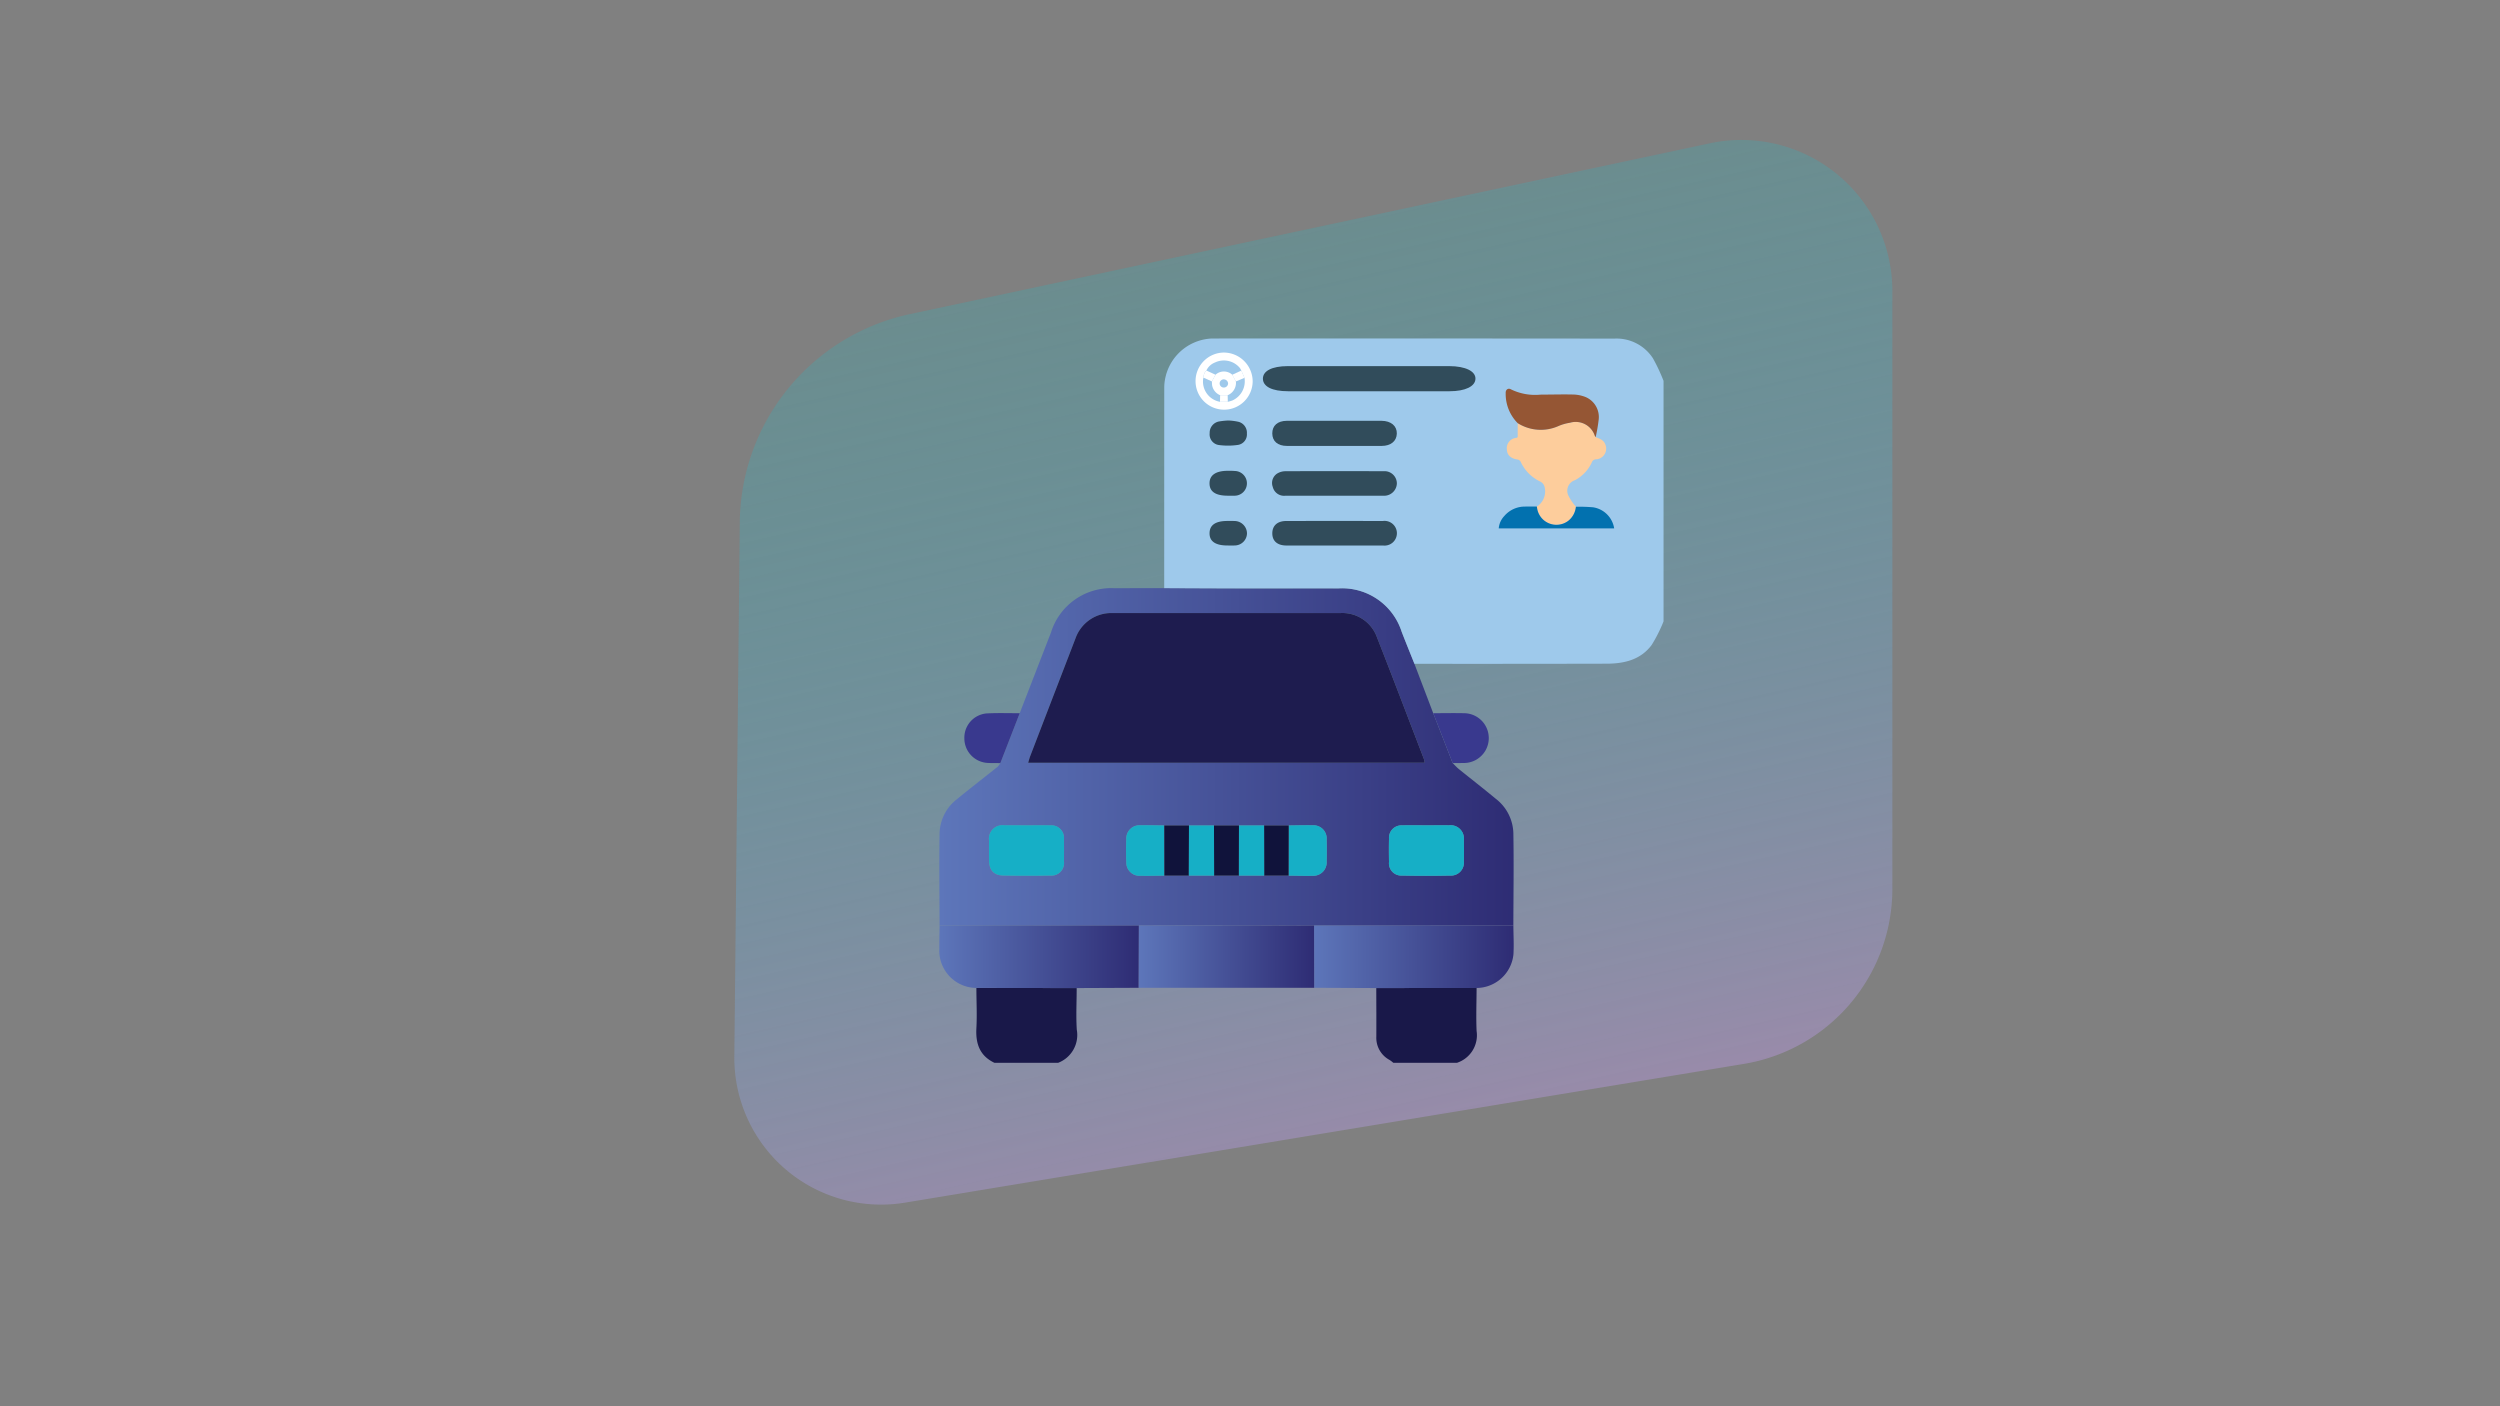 <svg id="ff37af2f-d1e3-4fb6-8b35-c35ea9cb1e18" data-name="Layer 1" xmlns="http://www.w3.org/2000/svg" xmlns:xlink="http://www.w3.org/1999/xlink" viewBox="0 0 1920 1080"><rect x="0" y="0" width="1920" height="1080" fill="#808080" stroke="none"/><defs><style>.f33ae553-938b-4aa1-af0d-6a27d18e3181{isolation:isolate;opacity:0.62;fill:url(#ffc5ac58-4478-427c-b512-881f5a591935);}.b650f27b-d2f9-4d95-8246-a4f090f54384{fill:#191849;}.a838f25b-7cb0-40cd-85b0-d83287913be5{fill:url(#b679e386-2b02-4fb4-be75-da9baa245bd9);}.b179c62a-1228-4ff1-8da3-80358f73608a{fill:url(#a5f63eec-505a-47c7-8615-7d8242c3ab56);}.ab44c1ad-1350-414e-ad2c-e138c5c21606{fill:#39398e;}.b2267609-1b1d-4efb-a632-3eb76b5e05c3{fill:url(#b7356c22-42e3-4e49-88b8-19fc8f283e5e);}.a469d4f8-202b-4232-a314-9a4227746499{fill:url(#acfae7d4-3c79-43e5-9b43-280bf5464fc3);}.fa87e151-27ce-4bb2-994d-33ddb96950e3{fill:#1e1c4f;}.b1dbe1c8-608b-4ef0-b229-fc9fd8bc5505{fill:#16afc6;}.a7be2b90-aea1-4606-abd8-41268058572c{fill:#10133b;}.a3ec69d5-18bd-4aa8-be3a-cbeffc9f34e1{fill:#9ec9eb;}.b23a2f62-6ee8-46c7-b95a-39087e36b3b5{fill:#fdcd9c;}.ee443ce0-2735-46a5-9eb5-726223459c15{fill:#955634;}.a5d5dfbe-96a3-41e5-ba9b-ecc5d9a0693b{fill:#0271af;}.a0294dee-7694-410a-a363-98f294b61b0c{fill:#fff;}.a5f6afe5-a27b-4f3d-ba79-68b685e06af1{fill:#314c5b;}</style><linearGradient id="ffc5ac58-4478-427c-b512-881f5a591935" x1="-957.642" y1="1636.628" x2="-956.039" y2="1630.112" gradientTransform="matrix(116.553, 0, 0, -107.159, 112534.644, 175560.68)" gradientUnits="userSpaceOnUse"><stop offset="0" stop-color="#1cbec8" stop-opacity="0.33"/><stop offset="1" stop-color="#aa91c4"/></linearGradient><linearGradient id="b679e386-2b02-4fb4-be75-da9baa245bd9" x1="-951.779" y1="1637.039" x2="-945.036" y2="1637.039" gradientTransform="matrix(65.409, 0, 0, -38.442, 62976.261, 63512.57)" gradientUnits="userSpaceOnUse"><stop offset="0" stop-color="#5d76ba"/><stop offset="1" stop-color="#2e2c74"/></linearGradient><linearGradient id="a5f63eec-505a-47c7-8615-7d8242c3ab56" x1="-919.458" y1="1647.429" x2="-912.715" y2="1647.429" gradientTransform="matrix(22.736, 0, 0, -7.125, 21625.906, 12472.745)" xlink:href="#b679e386-2b02-4fb4-be75-da9baa245bd9"/><linearGradient id="b7356c22-42e3-4e49-88b8-19fc8f283e5e" x1="-908.678" y1="1647.432" x2="-901.935" y2="1647.432" gradientTransform="matrix(22.737, 0, 0, -7.124, 21669.421, 12471.152)" xlink:href="#b679e386-2b02-4fb4-be75-da9baa245bd9"/><linearGradient id="acfae7d4-3c79-43e5-9b43-280bf5464fc3" x1="-906.102" y1="1647.491" x2="-899.359" y2="1647.491" gradientTransform="matrix(19.982, 0, 0, -7.107, 18980.325, 12443.264)" xlink:href="#b679e386-2b02-4fb4-be75-da9baa245bd9"/></defs><path id="aace5cca-2881-4be3-9cf9-33a203520600" data-name="Path 82676" class="f33ae553-938b-4aa1-af0d-6a27d18e3181" d="M1339.261,817.09,695.025,923.637A112.675,112.675,0,0,1,563.968,811.313l4.189-410.287A165.113,165.113,0,0,1,698.779,241.239L1313.165,110.045a115.987,115.987,0,0,1,140.176,113.438v459.116A136.315,136.315,0,0,1,1339.261,817.09Z"/><g id="b45ed8d3-d1df-4b1e-a514-1774dbdb30b9" data-name="Group 44119"><path id="ad2ca4dd-8326-40df-a3d2-49ef9abccce2" data-name="Path 92678" class="b650f27b-d2f9-4d95-8246-a4f090f54384" d="M826.896,758.842c0,10.668-.593,21.362.081,31.982a22.866,22.866,0,0,1-14.35,25.421h-48.887c-11.335-5.395-14.531-14.72-13.87-26.615.566-10.263,0-20.586,0-30.883Z"/><path id="ade42e96-4820-4491-b6e2-5a671c38b3b7" data-name="Path 92679" class="b650f27b-d2f9-4d95-8246-a4f090f54384" d="M1070.097,816.246a29.26,29.26,0,0,0-2.852-2.178,19.256,19.256,0,0,1-10.229-17.815c.068-12.474,0-24.949-.04-37.424l77.053-.068c-.04,11.025-.479,22.063,0,33.041a22.252,22.252,0,0,1-15.03,24.416Z"/><path id="adad4e40-dce9-444f-887a-92a68e375811" data-name="Path 92680" class="a838f25b-7cb0-40cd-85b0-d83287913be5" d="M1115.66,586.072c1.591,1.551,3.075,3.237,4.795,4.626,9.44,7.62,18.989,15.051,28.32,22.778a34.484,34.484,0,0,1,13.486,26.25c.425,23.681.061,47.383,0,71.072l-153.067.087c-17.181-.068-34.356-.196-51.53-.182q-41.503,0-83.007.182l-153.067-.095c-.047-23.513-.384-47.032,0-70.532A34.135,34.135,0,0,1,734.767,613.901c10.344-8.476,20.937-16.642,31.375-25.003a13.917,13.917,0,0,0,2.11-2.818l14.882-38.341q12.037-31.017,24.053-62.077a48.435,48.435,0,0,1,48.9-33.911c12.664-.061,25.327-.054,37.99-.081,18.968.068,37.93.175,56.898.202,25.624.034,51.308-.04,76.958,0a48.031,48.031,0,0,1,48.55,33.398c3.183,8.199,6.513,16.338,9.777,24.504l14.443,37.95ZM970.813,633.948h-76.702c-6.13-.054-12.265-.27-18.395-.121a10.114,10.114,0,0,0-10.703,9.49c-.02.324-.023.65-.012.975-.209,5.947-.222,11.915,0,17.863a10.111,10.111,0,0,0,10.789,10.438c6.122.162,12.259-.061,18.395-.108h95.475c6.136.054,12.279.277,18.408.108a10.258,10.258,0,0,0,10.789-10.985q.222-8.388,0-16.79a10.114,10.114,0,0,0-10.728-10.985c-6.13-.155-12.272.067-18.408.121Zm-181.179-48.192h304.488a17.959,17.959,0,0,0-.553-2.818c-11.976-31.159-23.816-62.373-36.048-93.431a28.227,28.227,0,0,0-28.422-18.678q-87.133-.082-174.26,0a29.238,29.238,0,0,0-28.934,19.622q-17.484,45.178-34.788,90.444C790.558,582.397,790.194,583.948,789.635,585.756Zm-1.092,48.091c-5.786,0-11.564-.074-17.35,0a10.392,10.392,0,0,0-11.612,11.78q-.109,7.586,0,15.178c.114,7.62,3.655,11.524,11.2,11.652q17.883.317,35.779,0a9.668,9.668,0,0,0,10.546-10.971q.121-8.401,0-16.803a9.738,9.738,0,0,0-10.674-10.789c-5.947-.149-11.915-.041-17.876-.048Zm306.808,0c-6.143,0-12.293-.148-18.429.04a9.568,9.568,0,0,0-10.185,8.909,9.444,9.444,0,0,0,.002,1.313c-.128,5.961-.114,11.929,0,17.889a9.438,9.438,0,0,0,9.96,10.431q18.423.426,36.857,0a9.947,9.947,0,0,0,10.674-11.032q.183-8.133,0-16.264a10.237,10.237,0,0,0-11.524-11.287c-5.759-.074-11.544,0-17.323.013Z"/><path id="bb9aed43-7da6-4e15-886e-0d15e7124ad3" data-name="Path 92681" class="b179c62a-1228-4ff1-8da3-80358f73608a" d="M721.604,710.791l153.067.095q-.054,23.871-.114,47.74l-47.647.209-77.053-.095a28.685,28.685,0,0,1-28.493-28.875q.004-.649.038-1.3C721.381,722.646,721.523,716.719,721.604,710.791Z"/><path id="bd1bc715-0734-4d0d-b8ce-0c54feb2088a" data-name="Path 92682" class="ab44c1ad-1350-414e-ad2c-e138c5c21606" d="M783.141,547.738,768.259,586.079c-3.432-.054-6.878.047-10.303-.188a18.88,18.88,0,0,1-17.329-18.881,18.678,18.678,0,0,1,17.026-19.096C766.135,547.455,774.645,547.765,783.141,547.738Z"/><path id="e393936d-2f87-43de-b8d5-216e09222f0b" data-name="Path 92683" class="b2267609-1b1d-4efb-a632-3eb76b5e05c3" d="M1009.202,710.879l153.067-.087c.047,7.364.492,14.747.061,22.084a28.665,28.665,0,0,1-28.28,25.886l-77.053.068-47.687-.216Q1009.248,734.743,1009.202,710.879Z"/><path id="e0654191-cf2c-4344-84d3-6df79f3aa12d" data-name="Path 92684" class="ab44c1ad-1350-414e-ad2c-e138c5c21606" d="M1115.668,586.066l-14.942-38.327c7.774,0,15.556-.175,23.324,0a19.123,19.123,0,1,1,.414,38.244q-.331.004-.663-.004C1121.089,586.038,1118.378,586.038,1115.668,586.066Z"/><path id="a852b9d8-9bdb-4e96-9ff8-1e5b5a0224db" data-name="Path 92685" class="a469d4f8-202b-4232-a314-9a4227746499" d="M1009.201,710.886q.047,23.864.087,47.727H874.549q.061-23.871.121-47.74,41.497-.101,83-.182C974.846,710.691,992.027,710.818,1009.201,710.886Z"/><path id="b67efbfc-8eb0-4cf7-a33c-b3b9150391ea" data-name="Path 92686" class="fa87e151-27ce-4bb2-994d-33ddb96950e3" d="M789.655,585.755c.547-1.807.917-3.372,1.477-4.835q17.362-45.233,34.788-90.444A29.238,29.238,0,0,1,854.854,470.854q87.133-.067,174.26,0a28.227,28.227,0,0,1,28.422,18.678c12.225,31.058,24.072,62.272,36.048,93.431a17.958,17.958,0,0,1,.553,2.818Z"/><path id="a01b08fc-8a76-4b7f-9904-3627176173a4" data-name="Path 92687" class="b1dbe1c8-608b-4ef0-b229-fc9fd8bc5505" d="M788.556,633.853c5.961,0,11.929-.108,17.889,0A9.736,9.736,0,0,1,817.119,644.642q.128,8.402,0,16.803a9.67,9.67,0,0,1-10.546,10.971q-17.883.33-35.779,0c-7.546-.135-11.078-4.046-11.194-11.652q-.114-7.586,0-15.178a10.392,10.392,0,0,1,11.604-11.787C776.992,633.773,782.763,633.847,788.556,633.853Z"/><path id="ebc1c5b6-0626-49b5-83e3-f70005b13ae2" data-name="Path 92688" class="b1dbe1c8-608b-4ef0-b229-fc9fd8bc5505" d="M1095.384,633.853c5.779,0,11.564-.081,17.35,0a10.235,10.235,0,0,1,11.524,11.287c.114,5.395.121,10.843,0,16.264a9.937,9.937,0,0,1-10.674,11.032q-18.423.405-36.857,0a9.442,9.442,0,0,1-9.96-10.431c-.101-5.961-.121-11.929,0-17.896a9.568,9.568,0,0,1,8.869-10.22,9.705,9.705,0,0,1,1.313-.002C1083.091,633.712,1089.242,633.853,1095.384,633.853Z"/><path id="e640c433-c625-4f4f-9110-ab9e7fe64a05" data-name="Path 92689" class="b1dbe1c8-608b-4ef0-b229-fc9fd8bc5505" d="M989.734,633.954c6.136-.054,12.279-.277,18.408-.121a10.116,10.116,0,0,1,10.728,10.985q.216,8.395,0,16.797a10.255,10.255,0,0,1-10.789,10.985c-6.13.169-12.272-.061-18.408-.108Q989.694,653.22,989.734,633.954Z"/><path id="a461b7ea-ddf1-48e5-855a-c63a6248452d" data-name="Path 92690" class="b1dbe1c8-608b-4ef0-b229-fc9fd8bc5505" d="M894.186,672.491c-6.13.054-12.265.27-18.395.108a10.118,10.118,0,0,1-10.789-10.438c-.23-5.947-.216-11.915,0-17.863a10.115,10.115,0,0,1,9.732-10.483c.328-.012.656-.008.983.012,6.122-.142,12.259.067,18.395.121Q894.152,653.226,894.186,672.491Z"/><path id="a21827db-073b-4a0f-84aa-2e2a13839f2f" data-name="Path 92691" class="a7be2b90-aea1-4606-abd8-41268058572c" d="M894.219,672.484l-.067-38.53h19.002q-.054,19.259-.101,38.516Z"/><path id="e164ee3d-ece1-4648-8436-ca5397081a4c" data-name="Path 92692" class="a7be2b90-aea1-4606-abd8-41268058572c" d="M951.481,672.464H932.425q-.041-19.251-.081-38.51H951.535Q951.508,653.211,951.481,672.464Z"/><path id="e0ca8064-ef74-4264-b2fe-b244ce45c6ca" data-name="Path 92693" class="a7be2b90-aea1-4606-abd8-41268058572c" d="M989.741,633.948q-.04,19.265-.074,38.536H970.881q0-19.257-.061-38.516Z"/><path id="a99c0870-fe08-4706-8257-9421762e08a3" data-name="Path 92694" class="b1dbe1c8-608b-4ef0-b229-fc9fd8bc5505" d="M932.337,633.955q.041,19.259.081,38.51H913.019q.056-19.257.101-38.516Z"/><path id="e1afff57-3add-4d17-91a7-4b49cb43b12d" data-name="Path 92695" class="b1dbe1c8-608b-4ef0-b229-fc9fd8bc5505" d="M970.814,633.948l.061,38.516H951.475q0-19.251.061-38.502Z"/><path id="a3fdea20-d3a5-4c92-ac51-c5e74eb33de1" data-name="Path 92696" class="a3ec69d5-18bd-4aa8-be3a-cbeffc9f34e1" d="M1277.601,292.501V477.22a113.266,113.266,0,0,1-9.096,18.072c-8.463,11.463-21.159,14.396-34.612,14.424q-73.795.175-147.612.087c-3.264-8.173-6.588-16.311-9.764-24.511a48.043,48.043,0,0,0-48.55-33.392c-25.624-.061-51.301,0-76.965,0-18.955,0-37.923-.135-56.891-.202q-.001-77.391.04-154.793A38.173,38.173,0,0,1,930.915,259.972q154.496-.088,308.979.074a33.33,33.33,0,0,1,29.588,15.165A140.291,140.291,0,0,1,1277.601,292.501Z"/><g id="bd355070-f4cc-4f6f-a860-bd1a5b44d553" data-name="Group 44117"><path id="a1e4b37d-e08b-49bf-b7aa-55a8b62fe68f" data-name="Path 92697" class="b23a2f62-6ee8-46c7-b95a-39087e36b3b5" d="M1225.478,335.69c2.812,1.261,5.913,1.942,7.29,5.361a8.24,8.24,0,0,1-6.939,11.72,3.467,3.467,0,0,0-3.372,2.488,29.339,29.339,0,0,1-12.812,13.486,8.558,8.558,0,0,0-4.903,12.293,41.845,41.845,0,0,0,5.556,8.146,15.805,15.805,0,0,1-5.334,10.371,15.01,15.01,0,0,1-24.606-10.512,13.931,13.931,0,0,0,5.779-15.448,6.391,6.391,0,0,0-2.934-3.614,31.139,31.139,0,0,1-15.401-15.509,3.37,3.37,0,0,0-2.299-1.551c-5.03-.674-8.017-3.304-8.213-7.499a8.004,8.004,0,0,1,6.741-9.093c.225-.033.449-.057.676-.071a4.705,4.705,0,0,0,.877-.566V324.968a33.285,33.285,0,0,0,31.423,2.178,36.697,36.697,0,0,1,8.766-2.488,15.428,15.428,0,0,1,19.022,9.986A5.006,5.006,0,0,0,1225.478,335.69Z"/><path id="b2df3721-dafc-4c7f-a189-ee8e2a1407b7" data-name="Path 92698" class="ee443ce0-2735-46a5-9eb5-726223459c15" d="M1225.471,335.69a5.016,5.016,0,0,1-.674-1.039,15.428,15.428,0,0,0-19.022-9.986,36.735,36.735,0,0,0-8.766,2.488,33.289,33.289,0,0,1-31.423-2.178,31.826,31.826,0,0,1-9.217-23.081c-.162-2.65,1.901-4.14,4.079-2.859a42.285,42.285,0,0,0,22.67,4.046c8.523-.034,17.046-.29,25.563-.074a27.205,27.205,0,0,1,9.17,1.969,16.677,16.677,0,0,1,9.878,17.755A121.631,121.631,0,0,1,1225.471,335.69Z"/><path id="edd5c8ee-a544-4589-8247-caf89871063a" data-name="Path 92699" class="a5d5dfbe-96a3-41e5-ba9b-ecc5d9a0693b" d="M1180.353,389.047a15.01,15.01,0,0,0,24.606,10.512,15.791,15.791,0,0,0,5.334-10.371,125.434,125.434,0,0,1,13.21.418,19.395,19.395,0,0,1,16.183,16.183H1151.028a15.674,15.674,0,0,1,4.288-9.494,20.652,20.652,0,0,1,15.873-7.242C1174.237,388.946,1177.298,389.04,1180.353,389.047Z"/></g><g id="b0b4de7f-34d2-4ae7-9587-5344c5f05c15" data-name="Group 44118"><path id="bac58585-3468-4c31-91ee-e1ce5f3ff758" data-name="Path 92700" class="a0294dee-7694-410a-a363-98f294b61b0c" d="M939.836,270.762a21.935,21.935,0,1,0,22.212,22.145A22.252,22.252,0,0,0,939.836,270.762Zm6.439,36.871a24.794,24.794,0,0,1-3.372.951h-6.008a15.819,15.819,0,0,1-12.846-17.829,2.154,2.154,0,0,1,.384-.634,6.549,6.549,0,0,1,2.064-5.55,12.086,12.086,0,0,1,6.642-6.19,15.907,15.907,0,0,1,19.069,4.221,11.737,11.737,0,0,1,1.086,1.99l2.468,5.583a16.109,16.109,0,0,1-9.467,17.458Z"/><path id="af1137b9-b04c-44d5-afd8-0302837927d8" data-name="Path 92701" class="a0294dee-7694-410a-a363-98f294b61b0c" d="M955.777,290.175l-6.635,2.785q-1.389-2.576-2.771-5.152l6.946-3.217Q954.575,287.377,955.777,290.175Z"/><path id="a38ea7d0-5124-4477-a8c2-b3d502d960e5" data-name="Path 92702" class="a0294dee-7694-410a-a363-98f294b61b0c" d="M933.497,287.775l-2.778,5.159-6.238-2.812a6.54,6.54,0,0,1,2.064-5.55Z"/><path id="a7e3414f-1363-4126-822a-c305144c23ac" data-name="Path 92703" class="a0294dee-7694-410a-a363-98f294b61b0c" d="M942.958,308.577h-6.001q.047-2.541.101-5.084h5.792Z"/><path id="bf280a08-1258-47dd-9e05-a141ebfbc689" data-name="Path 92704" class="a0294dee-7694-410a-a363-98f294b61b0c" d="M949.174,292.96q-1.389-2.576-2.771-5.152a9.576,9.576,0,0,0-12.899,0l-2.778,5.159c.061,1.031.047,2.077.202,3.088a10.256,10.256,0,0,0,6.136,7.471H942.857A10.256,10.256,0,0,0,949.174,292.96Zm-9.366,4.673a3.142,3.142,0,1,1,.049-6.285c.087.001.175.005.262.013a3.304,3.304,0,0,1,3.048,3.203,3.223,3.223,0,0,1-3.358,3.069Z"/></g><path id="fbb4094c-68fb-4be1-a206-24a7c1f7bbfc" data-name="Path 92705" class="a5f6afe5-a27b-4f3d-ba79-68b685e06af1" d="M1072.755,333.026c-.148,5.718-4.572,9.44-11.638,9.44q-36.358.088-72.697,0c-7.202,0-11.274-3.614-11.308-9.595s4.046-9.649,11.173-9.696c12.104-.074,24.221,0,36.338,0h36.352C1068.317,323.222,1072.916,327.14,1072.755,333.026Z"/><path id="a1fe04fa-fc55-4e31-b6f3-d7b788c2b314" data-name="Path 92706" class="a5f6afe5-a27b-4f3d-ba79-68b685e06af1" d="M1133.146,291.031c-.249,5.718-7.802,9.44-19.865,9.44q-62.036.088-124.072,0c-12.286,0-19.245-3.614-19.292-9.595s6.857-9.649,19.069-9.696c20.654-.074,41.328,0,62.036,0h62.036C1125.566,281.226,1133.415,285.144,1133.146,291.031Z"/><path id="ba492e0f-5593-4a7a-b177-edecd7e2f332" data-name="Path 92707" class="a5f6afe5-a27b-4f3d-ba79-68b685e06af1" d="M1072.788,371.374a9.784,9.784,0,0,1-10.194,9.356c-.129-.005-.258-.013-.386-.024-5.428.04-10.843.04-16.271.04H986.862a8.908,8.908,0,0,1-9.359-6.743,8.624,8.624,0,0,1,3.614-10.465,12.383,12.383,0,0,1,6.109-1.639q37.68-.154,75.346,0a9.44,9.44,0,0,1,10.184,8.634C1072.78,370.813,1072.79,371.093,1072.788,371.374Z"/><path id="ef082278-19b2-4a7b-b703-fa89699ff3c9" data-name="Path 92708" class="a5f6afe5-a27b-4f3d-ba79-68b685e06af1" d="M1024.771,418.959c-12.286,0-24.564.054-36.85,0-6.912-.04-10.789-3.466-10.789-9.326s3.823-9.487,10.661-9.501q37.12-.081,74.247,0a9.488,9.488,0,1,1,.162,18.82C1049.7,419.014,1037.232,418.959,1024.771,418.959Z"/><path id="b2fccf36-44a5-4763-b32d-1f8127133b1c" data-name="Path 92709" class="a5f6afe5-a27b-4f3d-ba79-68b685e06af1" d="M943.538,322.946a44.395,44.395,0,0,1,7.633,1.005,8.652,8.652,0,0,1,6.439,8.995,8.139,8.139,0,0,1-6.676,8.719,52.932,52.932,0,0,1-14.956.101,8.247,8.247,0,0,1-6.952-9.063,8.82,8.82,0,0,1,7.168-9.016A52.835,52.835,0,0,1,943.538,322.946Z"/><path id="ae165133-2f1d-40de-ad56-e62929e33495" data-name="Path 92710" class="a5f6afe5-a27b-4f3d-ba79-68b685e06af1" d="M943.073,380.706c-9.487,0-14.12-3.082-14.16-9.44s4.835-9.69,14.059-9.683a48.356,48.356,0,0,1,5.395.135,9.497,9.497,0,1,1-.458,18.989h0C946.316,380.788,944.691,380.706,943.073,380.706Z"/><path id="fbb4e632-ba73-4f9c-8792-237b623c3bf7" data-name="Path 92711" class="a5f6afe5-a27b-4f3d-ba79-68b685e06af1" d="M942.877,418.94q-14.12.035-13.945-9.555c.108-6.204,4.66-9.285,13.722-9.292,1.8,0,3.608-.054,5.395.04a9.649,9.649,0,0,1,9.636,9.575,9.481,9.481,0,0,1-9.44,9.211C946.478,419.034,944.643,418.94,942.877,418.94Z"/></g></svg>